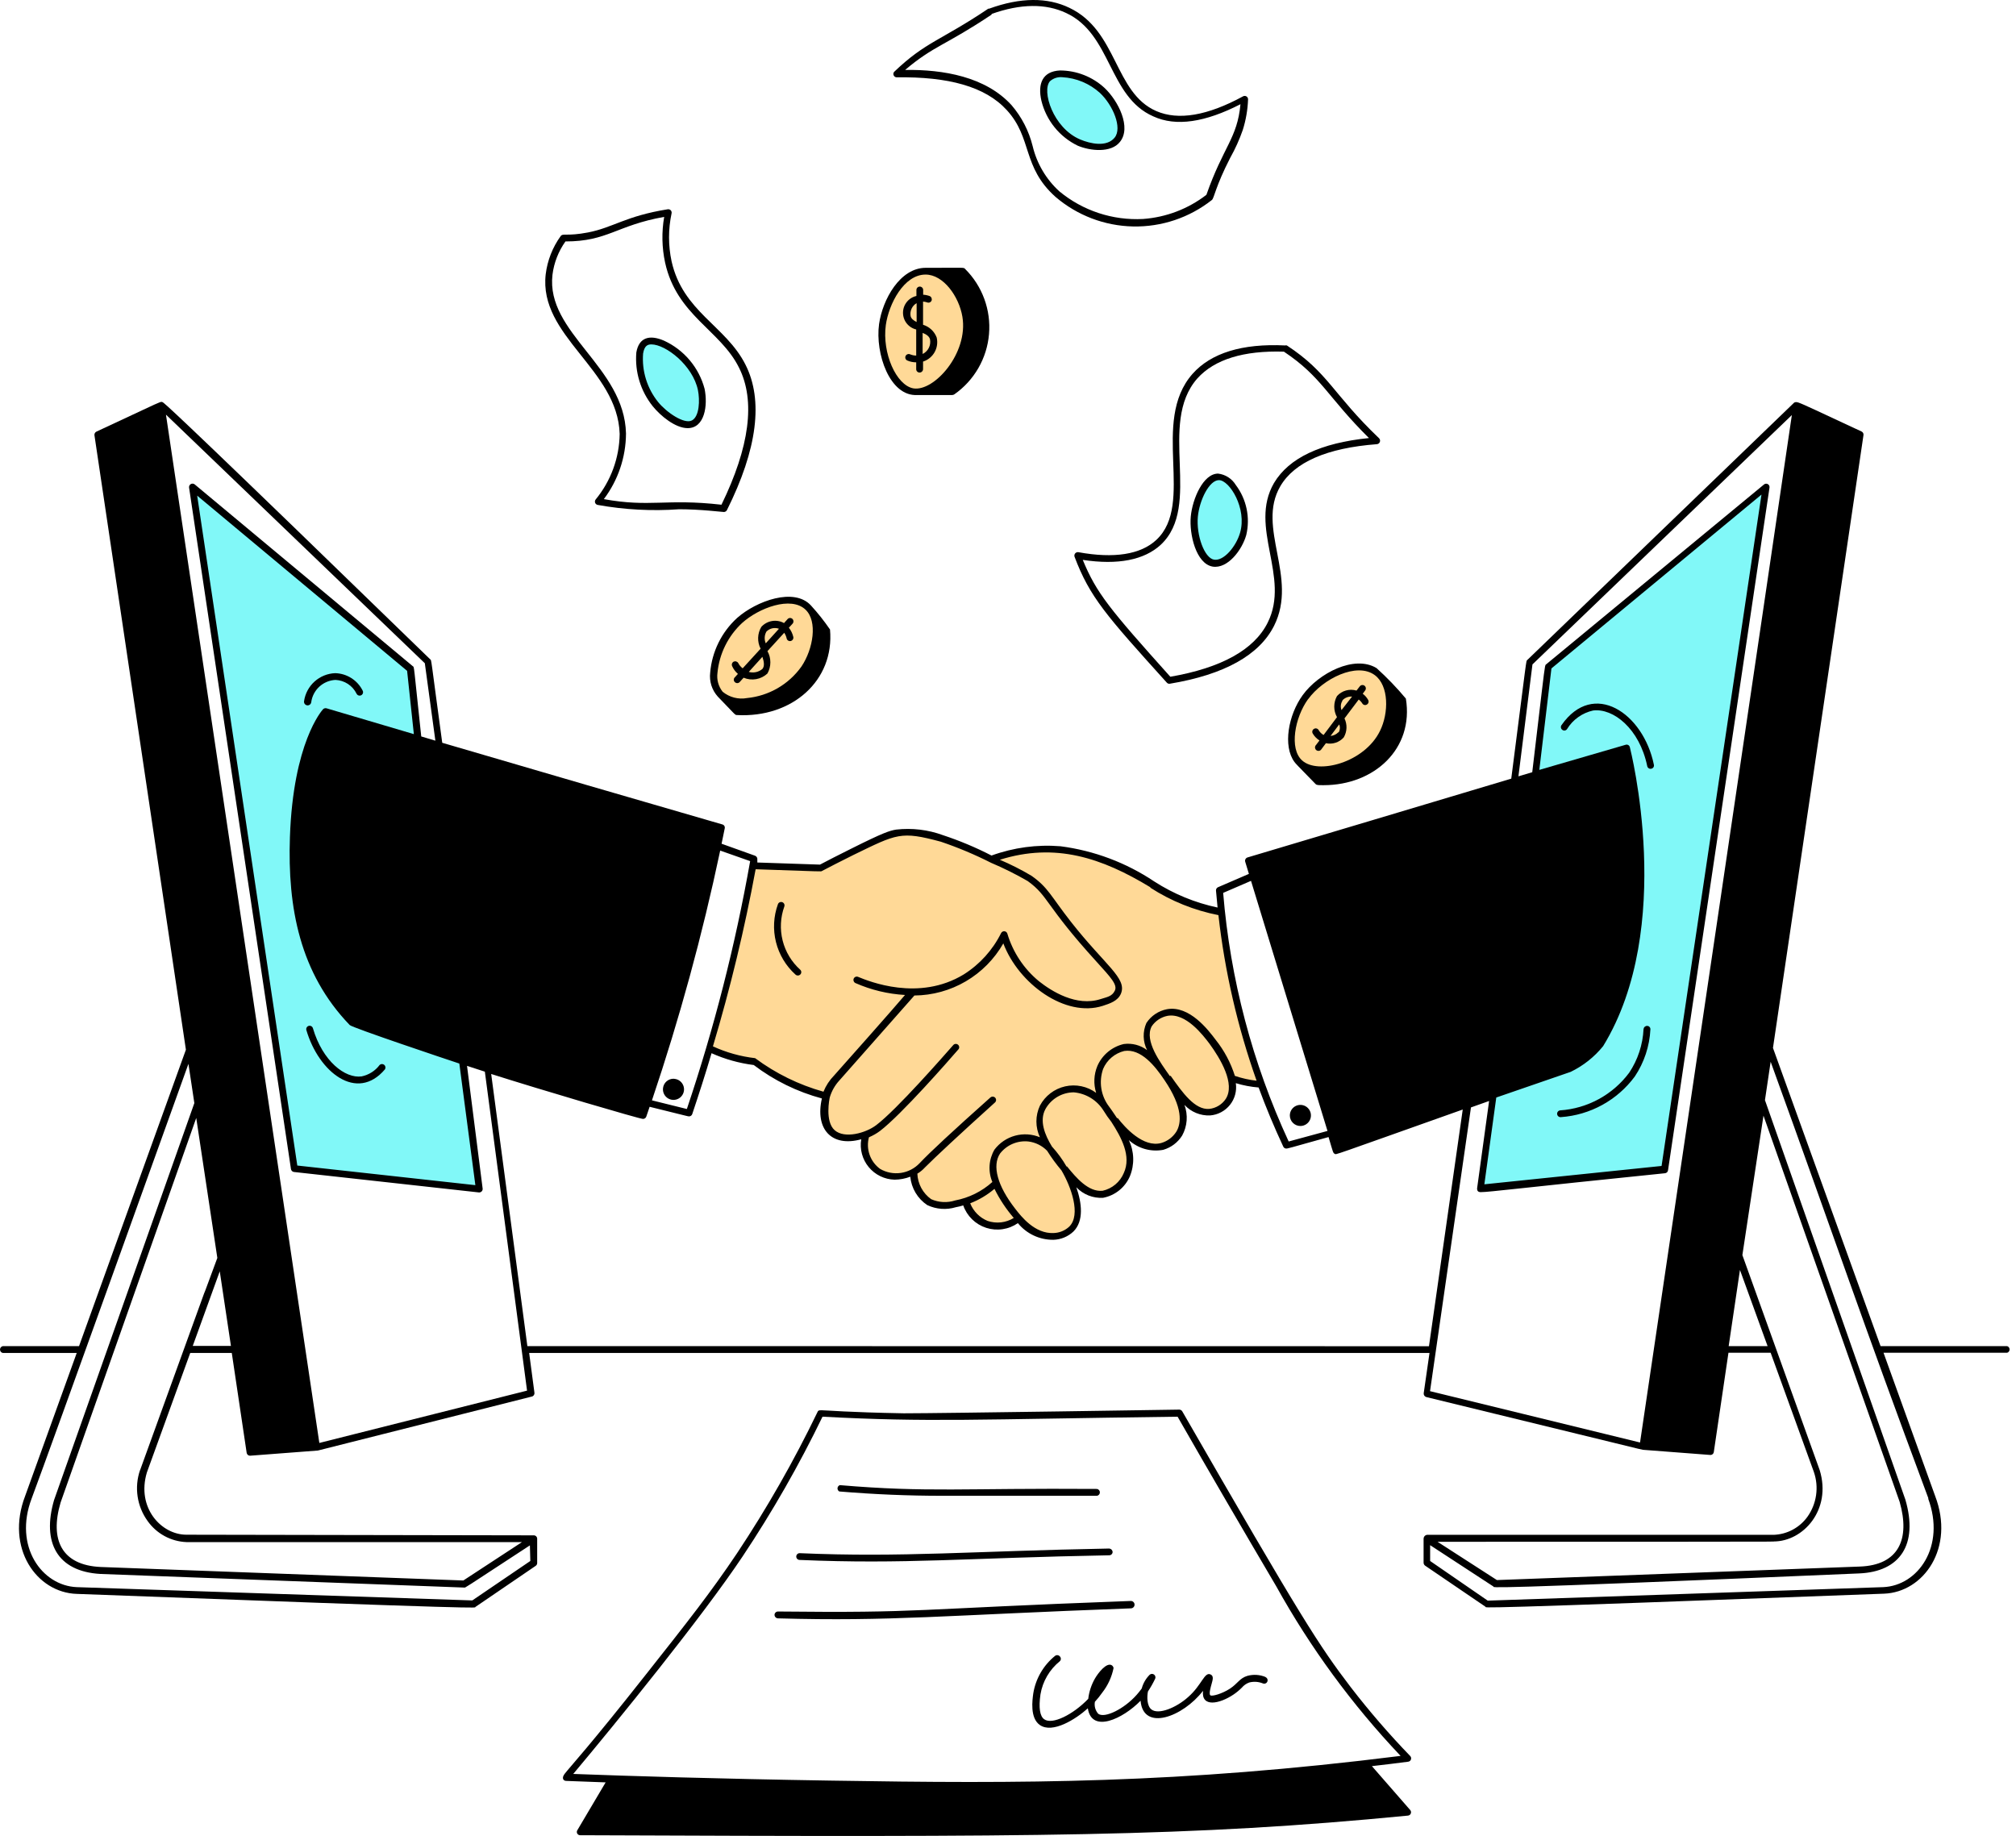 <svg width="258" height="235" viewBox="0 0 258 235" fill="none" xmlns="http://www.w3.org/2000/svg">
<path d="M189.462 152.118L213.033 149.661L226.02 62.276L198.143 85.374C189.948 149.135 191.649 136.175 189.462 152.118Z" fill="#81F8F8"/>
<path d="M61.334 152.186L37.669 149.567L24.668 62.33L52.519 85.604C60.322 144.437 58.418 130.248 61.334 152.186Z" fill="#81F8F8"/>
<path d="M82.597 43.835C84.203 42.849 88.928 45.914 89.738 49.856C90.035 51.206 89.981 53.541 88.753 54.19C87.524 54.837 85.04 53.15 83.893 51.719C81.719 49.059 81.179 44.712 82.597 43.835Z" fill="#81F8F8"/>
<path d="M134.018 10.098C135.179 8.748 138.919 9.558 141.065 11.583C142.834 13.244 144.224 16.376 142.982 17.888C141.97 19.143 139.54 18.873 138.055 18.239C134.545 16.754 132.668 11.705 134.018 10.098Z" fill="#81F8F8"/>
<path d="M155.281 72.091C156.793 72.334 158.534 70.268 159.074 68.351C160.006 65.057 157.724 61.034 155.929 61.034C154.417 61.034 153.08 63.883 152.864 66.124C152.648 68.365 153.553 71.82 155.281 72.091Z" fill="#81F8F8"/>
<path d="M118.466 34.709C121.072 34.709 123.151 37.841 123.596 40.433C124.393 45.252 119.897 50.598 116.846 50.099C114.308 49.68 112.459 45.212 112.958 41.553C113.35 38.624 115.483 34.668 118.466 34.709Z" fill="#FFD997"/>
<path d="M92.168 88.763C90.4 86.873 91.831 82.013 94.706 79.394C97.069 77.274 101.389 75.789 103.4 77.72C105.412 79.65 104.453 83.282 102.941 85.536C100.349 89.424 94.153 90.896 92.168 88.763Z" fill="#FFD997"/>
<path d="M166.324 97.646C164.488 95.945 165.204 91.773 167.053 89.222C169.186 86.292 173.736 84.227 176.193 86.063C178.245 87.602 178.177 91.341 176.976 93.758C174.91 97.916 168.633 99.765 166.324 97.646Z" fill="#FFD997"/>
<path d="M96.353 110.687C95.003 118.152 93.073 126.401 90.953 134.177C92.794 135.097 94.781 135.687 96.826 135.918C99.481 137.942 102.515 139.411 105.749 140.238C105.331 140.94 105.162 141.761 105.268 142.571C105.374 143.381 105.751 144.131 106.336 144.7C106.921 145.27 107.681 145.626 108.493 145.71C109.305 145.794 110.122 145.603 110.812 145.166C110.568 145.979 110.575 146.846 110.831 147.655C111.087 148.464 111.581 149.177 112.248 149.702C112.915 150.226 113.725 150.538 114.572 150.595C115.418 150.653 116.263 150.455 116.995 150.026C116.967 150.814 117.159 151.595 117.548 152.281C117.938 152.967 118.51 153.531 119.201 153.912C119.892 154.292 120.675 154.474 121.463 154.436C122.25 154.398 123.012 154.143 123.664 153.698C123.839 154.384 124.185 155.014 124.669 155.531C125.153 156.049 125.759 156.435 126.432 156.656C127.105 156.877 127.822 156.924 128.518 156.794C129.214 156.664 129.866 156.361 130.414 155.912C132.493 158.126 135.179 158.706 136.556 157.721C137.933 156.735 137.906 154.575 137.906 153.941C137.918 152.917 137.706 151.904 137.285 150.971C137.787 151.638 138.47 152.148 139.252 152.439C140.034 152.731 140.884 152.793 141.7 152.618C144.211 151.956 145.871 148.257 144.076 145.125C145.642 146.651 148.463 147.231 150.124 146.03C150.881 145.38 151.405 144.501 151.614 143.525C151.824 142.55 151.708 141.533 151.285 140.63C151.951 141.448 152.902 141.983 153.948 142.126C154.993 142.269 156.054 142.009 156.914 141.399C157.309 140.951 157.596 140.42 157.755 139.844C157.914 139.269 157.941 138.665 157.832 138.078C159.046 138.406 160.29 138.605 161.545 138.672C158.832 131.581 157.062 124.165 156.28 116.613C147.599 114.453 146.182 111.605 140.269 109.701C138.147 108.92 135.901 108.531 133.64 108.554C131.377 108.612 129.145 109.102 127.066 109.998C124.685 108.81 122.217 107.808 119.681 107.001C118.42 106.523 117.072 106.321 115.726 106.407C114.529 106.598 113.367 106.971 112.283 107.514C109.719 108.477 107.248 109.67 104.899 111.078L96.353 110.687Z" fill="#FFD997"/>
<path d="M86.201 138.065C85.87 138.062 85.549 138.182 85.3 138.401C85.051 138.62 84.891 138.924 84.852 139.253C84.817 139.52 84.864 139.792 84.986 140.033C85.107 140.274 85.298 140.473 85.534 140.604C85.77 140.735 86.04 140.793 86.308 140.769C86.577 140.745 86.833 140.642 87.042 140.472C87.252 140.301 87.405 140.072 87.483 139.814C87.561 139.556 87.56 139.28 87.479 139.022C87.399 138.765 87.243 138.537 87.032 138.369C86.822 138.201 86.565 138.099 86.296 138.078L86.201 138.065Z" fill="black"/>
<path d="M166.419 144.113C166.686 144.113 166.947 144.034 167.169 143.885C167.391 143.737 167.564 143.526 167.666 143.279C167.768 143.033 167.795 142.761 167.743 142.499C167.691 142.238 167.562 141.997 167.373 141.808C167.184 141.619 166.944 141.491 166.682 141.439C166.42 141.387 166.149 141.413 165.902 141.516C165.655 141.618 165.444 141.791 165.296 142.013C165.148 142.235 165.069 142.496 165.069 142.763C165.069 143.121 165.211 143.464 165.464 143.717C165.717 143.971 166.061 144.113 166.419 144.113Z" fill="black"/>
<path d="M79.303 55.539C79.261 58.607 78.175 61.568 76.225 63.936C76.18 63.995 76.15 64.065 76.14 64.139C76.129 64.213 76.138 64.287 76.165 64.357C76.193 64.426 76.237 64.487 76.295 64.534C76.353 64.581 76.421 64.612 76.495 64.625C79.932 65.243 83.433 65.43 86.917 65.178C89.617 65.178 92.438 65.529 92.641 65.529C92.722 65.528 92.801 65.505 92.87 65.462C92.939 65.42 92.995 65.359 93.032 65.286C96.92 57.497 97.717 51.219 95.395 46.656C92.87 41.675 87.389 39.906 85.945 33.44C85.513 31.42 85.513 29.331 85.945 27.311C85.961 27.242 85.96 27.17 85.942 27.102C85.924 27.033 85.89 26.97 85.842 26.918C85.794 26.866 85.734 26.827 85.667 26.804C85.6 26.78 85.529 26.774 85.459 26.784C80.059 27.648 78.466 29.133 75.239 29.754C72.539 30.267 72.053 29.822 71.756 30.213C70.717 31.651 70.058 33.327 69.839 35.087C68.908 43.038 79.046 47.237 79.303 55.539ZM70.703 35.168C70.895 33.63 71.466 32.165 72.364 30.902C77.764 30.902 78.884 28.85 85 27.756C84.662 29.703 84.703 31.697 85.121 33.629C86.62 40.379 92.195 42.255 94.571 47.048C96.718 51.3 95.921 57.227 92.33 64.598C85.202 63.788 83.204 64.962 77.278 63.882C79.102 61.462 80.096 58.517 80.113 55.485C79.91 46.913 69.839 42.62 70.703 35.168Z" fill="black"/>
<path d="M114.727 9.896C121.328 9.801 126.08 11.057 128.848 14.094C132.142 17.685 130.778 21.344 135.071 25.191C137.844 27.569 141.357 28.91 145.009 28.984C148.661 29.058 152.225 27.86 155.092 25.596C155.389 25.367 155.537 23.895 157.441 20.196C158.08 19.058 158.617 17.865 159.047 16.632C159.447 15.364 159.674 14.047 159.722 12.717C159.724 12.642 159.706 12.568 159.67 12.501C159.634 12.435 159.582 12.379 159.517 12.34C159.453 12.3 159.38 12.278 159.305 12.276C159.229 12.273 159.155 12.29 159.088 12.326C154.525 14.81 150.799 15.444 147.977 14.216C142.577 11.867 143.05 3.942 136.853 0.999C134.059 -0.351 130.603 -0.351 126.593 1.107H126.485C120.316 5.252 118.48 5.319 114.416 9.207C114.37 9.269 114.342 9.342 114.333 9.419C114.325 9.495 114.337 9.573 114.369 9.643C114.401 9.713 114.451 9.774 114.514 9.818C114.577 9.863 114.65 9.889 114.727 9.896ZM126.877 1.796C130.643 0.446 133.856 0.446 136.435 1.661C142.267 4.361 141.835 12.366 147.586 14.891C150.502 16.241 154.255 15.647 158.75 13.338C158.345 17.712 156.563 18.738 154.39 24.935C152.052 26.738 149.235 27.813 146.29 28.026C142.4 28.235 138.573 26.973 135.571 24.489C133.877 22.945 132.687 20.927 132.155 18.698C131.676 16.765 130.752 14.972 129.455 13.46C126.134 9.815 120.721 8.883 115.834 8.951C119.533 5.819 120.937 5.859 126.931 1.85L126.877 1.796Z" fill="black"/>
<path d="M152.608 47.858C147.208 54 152.972 64.463 147.977 69.107C145.979 70.97 142.577 71.51 138.001 70.673C137.926 70.662 137.849 70.671 137.778 70.698C137.708 70.725 137.645 70.77 137.596 70.828C137.548 70.886 137.515 70.956 137.5 71.03C137.486 71.105 137.491 71.181 137.515 71.253C139.472 76.437 141.565 78.773 149.327 87.372C149.375 87.427 149.437 87.468 149.505 87.492C149.574 87.515 149.647 87.521 149.719 87.507C156.685 86.346 161.167 83.849 163.057 80.082C166.162 73.872 160.762 67.554 163.84 62.249C165.635 59.157 169.807 57.335 176.219 56.849C176.303 56.84 176.382 56.808 176.448 56.756C176.514 56.704 176.564 56.635 176.592 56.556C176.62 56.477 176.625 56.391 176.607 56.31C176.589 56.228 176.548 56.153 176.489 56.093C170.576 50.45 170.009 47.709 164.69 44.213C164.615 44.194 164.536 44.194 164.461 44.213C158.966 43.943 154.97 45.185 152.608 47.858ZM164.312 45.009C169.172 48.249 169.861 50.787 175.193 56.066C169.024 56.687 164.947 58.617 163.043 61.817C159.749 67.487 165.176 73.832 162.233 79.691C160.505 83.16 156.307 85.482 149.773 86.616C141.97 77.909 140.323 75.911 138.568 71.658C143.09 72.347 146.438 71.658 148.531 69.741C153.931 64.719 148.099 54.257 153.229 48.438C155.429 45.995 159.155 44.847 164.312 45.009Z" fill="black"/>
<path d="M88.01 54.797C90.197 54.797 90.602 51.881 90.17 49.761C89.813 48.417 89.162 47.168 88.266 46.104C87.37 45.04 86.25 44.187 84.986 43.605C83.15 42.809 81.773 43.16 81.436 45.104C81.228 47.588 81.982 50.057 83.542 52.002C84.527 53.217 86.417 54.797 88.01 54.797ZM82.3 45.252C82.462 44.28 82.853 44.078 83.353 44.078C85.202 44.078 88.672 46.778 89.32 49.937C89.576 51.193 89.522 53.298 88.55 53.811C87.578 54.324 85.324 52.812 84.217 51.449C82.814 49.702 82.128 47.486 82.3 45.252Z" fill="black"/>
<path d="M137.919 18.644C139.553 19.332 142.199 19.589 143.319 18.171C144.831 16.322 143.117 12.92 141.362 11.259C139.807 9.822 137.769 9.023 135.651 9.018C133.41 9.126 132.776 10.719 133.275 12.893C133.578 14.134 134.152 15.293 134.955 16.288C135.757 17.282 136.77 18.086 137.919 18.644ZM134.369 10.395C134.583 10.206 134.833 10.063 135.105 9.974C135.377 9.886 135.664 9.855 135.948 9.882C137.738 9.979 139.44 10.69 140.768 11.894C142.442 13.473 143.657 16.376 142.644 17.618C141.632 18.86 139.539 18.401 138.23 17.847C134.76 16.376 133.289 11.624 134.369 10.395Z" fill="black"/>
<path d="M155.213 72.522C157.117 72.806 158.953 70.403 159.493 68.472C159.753 67.37 159.768 66.224 159.534 65.115C159.301 64.007 158.826 62.964 158.143 62.06C157.901 61.664 157.572 61.329 157.181 61.078C156.791 60.828 156.349 60.67 155.888 60.615C153.971 60.615 152.608 63.855 152.392 66.096C152.176 68.337 153.053 72.171 155.213 72.522ZM153.296 66.137C153.499 64.017 154.754 61.452 155.996 61.452C157.346 61.452 159.614 65.084 158.696 68.202C158.197 69.917 156.631 71.834 155.375 71.631C154.12 71.429 153.08 68.472 153.296 66.137Z" fill="black"/>
<path d="M123.502 34.412C123.313 34.209 123.502 34.277 118.466 34.277C115.186 34.277 112.945 38.327 112.499 41.486C111.986 45.212 113.849 50.774 117.4 50.558H121.868C121.959 50.553 122.048 50.526 122.125 50.477C123.385 49.596 124.436 48.448 125.205 47.116C125.973 45.783 126.439 44.299 126.57 42.766C126.702 41.234 126.495 39.692 125.965 38.248C125.434 36.804 124.594 35.495 123.502 34.412ZM113.363 41.607C113.741 38.907 115.672 35.141 118.453 35.141C120.734 35.141 122.732 37.949 123.164 40.541C123.947 45.225 119.533 50.153 116.887 49.707C114.686 49.302 112.877 45.171 113.363 41.607Z" fill="black"/>
<path d="M106.222 80.568C105.484 79.492 104.672 78.468 103.792 77.504C101.645 75.141 96.812 76.91 94.342 79.083C92.347 80.899 91.113 83.402 90.886 86.09C90.82 86.644 90.874 87.205 91.043 87.736C91.213 88.267 91.496 88.755 91.871 89.168L93.856 91.233C94.139 91.517 94.166 91.503 94.288 91.517C101.389 91.908 106.816 87.089 106.222 80.568ZM91.817 86.13C92.051 83.675 93.18 81.393 94.99 79.718C97.109 77.814 101.227 76.248 103.09 78.03C104.656 79.515 104.075 83.052 102.577 85.293C101.771 86.429 100.731 87.378 99.527 88.077C98.323 88.775 96.983 89.207 95.597 89.343C95.05 89.444 94.487 89.423 93.948 89.283C93.41 89.143 92.908 88.887 92.479 88.533C92.213 88.198 92.017 87.812 91.903 87.399C91.79 86.986 91.76 86.555 91.817 86.13Z" fill="black"/>
<path d="M179.918 89.411C178.761 88.023 177.507 86.719 176.165 85.509C173.33 83.781 168.754 86.157 166.715 88.965C164.879 91.49 164.15 95.486 165.662 97.524C165.851 97.781 165.878 97.794 168.362 100.346C168.511 100.494 168.686 100.494 169.388 100.494C175.868 100.494 180.971 95.837 179.918 89.411ZM167.417 89.478C169.307 86.873 173.641 84.699 175.949 86.414C177.758 87.764 177.745 91.26 176.597 93.569C174.599 97.619 168.646 99.171 166.634 97.322C164.974 95.837 165.689 91.854 167.404 89.478H167.417Z" fill="black"/>
<path d="M117.252 42.174V45.509C116.982 45.507 116.716 45.452 116.469 45.347C116.361 45.301 116.24 45.3 116.131 45.343C116.023 45.386 115.935 45.47 115.888 45.576C115.866 45.629 115.854 45.685 115.854 45.742C115.853 45.798 115.864 45.855 115.885 45.907C115.906 45.96 115.938 46.008 115.978 46.048C116.018 46.089 116.065 46.121 116.118 46.143C116.475 46.298 116.862 46.376 117.252 46.373V47.237C117.25 47.295 117.26 47.352 117.28 47.406C117.301 47.46 117.333 47.51 117.373 47.551C117.413 47.593 117.462 47.626 117.515 47.648C117.568 47.671 117.626 47.682 117.684 47.682C117.799 47.682 117.911 47.637 117.994 47.557C118.077 47.476 118.126 47.366 118.129 47.25V46.278C118.756 46.078 119.284 45.648 119.607 45.075C119.93 44.501 120.024 43.827 119.871 43.187C119.723 42.802 119.49 42.456 119.188 42.175C118.886 41.894 118.524 41.686 118.129 41.567V38.597C118.308 38.611 118.485 38.647 118.656 38.705C118.709 38.727 118.766 38.738 118.823 38.737C118.88 38.737 118.937 38.725 118.99 38.702C119.043 38.68 119.091 38.647 119.131 38.605C119.17 38.564 119.202 38.515 119.223 38.462C119.26 38.354 119.255 38.236 119.21 38.131C119.166 38.027 119.083 37.942 118.98 37.895C118.71 37.796 118.429 37.737 118.143 37.719V37.112C118.143 36.997 118.097 36.887 118.016 36.806C117.935 36.725 117.825 36.68 117.711 36.68C117.481 36.68 117.279 36.869 117.279 37.112V37.881C116.791 37.991 116.356 38.264 116.044 38.654C115.732 39.044 115.563 39.528 115.563 40.028C115.563 40.527 115.732 41.012 116.044 41.402C116.356 41.792 116.791 42.064 117.279 42.174H117.252ZM119.02 43.43C119.091 43.803 119.036 44.189 118.865 44.528C118.695 44.867 118.417 45.141 118.075 45.306V42.606C118.561 42.795 118.926 43.052 119.02 43.43ZM117.306 38.799V41.216C116.914 41.013 116.617 40.797 116.536 40.46C116.478 40.138 116.521 39.805 116.659 39.508C116.796 39.211 117.022 38.963 117.306 38.799Z" fill="black"/>
<path d="M94.436 86.252L94.045 86.684C94.002 86.723 93.967 86.771 93.943 86.825C93.919 86.878 93.907 86.936 93.907 86.994C93.907 87.053 93.919 87.111 93.943 87.164C93.967 87.218 94.002 87.266 94.045 87.305C94.126 87.385 94.235 87.43 94.349 87.43C94.463 87.43 94.572 87.385 94.653 87.305L95.165 86.738C95.672 86.954 96.23 87.017 96.771 86.922C97.313 86.826 97.815 86.574 98.216 86.198C98.46 85.76 98.588 85.268 98.588 84.767C98.588 84.266 98.46 83.774 98.216 83.336L100.363 80.987C100.512 81.208 100.617 81.456 100.674 81.716C100.686 81.772 100.71 81.825 100.743 81.872C100.777 81.919 100.819 81.959 100.869 81.989C100.918 82.019 100.972 82.039 101.029 82.048C101.086 82.057 101.144 82.054 101.2 82.04C101.312 82.011 101.408 81.94 101.468 81.842C101.529 81.744 101.549 81.626 101.524 81.513C101.422 81.085 101.229 80.685 100.957 80.339L101.416 79.839C101.497 79.756 101.542 79.645 101.542 79.529C101.542 79.413 101.497 79.302 101.416 79.218C101.335 79.138 101.226 79.094 101.112 79.094C100.999 79.094 100.889 79.138 100.809 79.218L100.336 79.745C99.868 79.488 99.327 79.396 98.8 79.484C98.274 79.573 97.792 79.836 97.433 80.231C97.181 80.65 97.04 81.127 97.024 81.616C97.007 82.105 97.116 82.59 97.339 83.025L95.044 85.536C94.806 85.357 94.613 85.126 94.477 84.861C94.418 84.763 94.324 84.691 94.214 84.658C94.104 84.626 93.986 84.636 93.883 84.686C93.782 84.743 93.708 84.837 93.675 84.948C93.642 85.058 93.654 85.177 93.707 85.28C93.879 85.652 94.127 85.984 94.436 86.252ZM97.569 85.617C97.331 85.818 97.048 85.957 96.745 86.023C96.441 86.089 96.126 86.079 95.827 85.995L97.569 84.065C97.784 84.699 97.865 85.266 97.569 85.617ZM98.055 80.865C98.258 80.646 98.521 80.492 98.812 80.422C99.103 80.352 99.408 80.37 99.688 80.474L98.001 82.337C97.899 82.103 97.852 81.848 97.864 81.593C97.875 81.338 97.945 81.089 98.068 80.865H98.055Z" fill="black"/>
<path d="M174.397 88.79L174.707 88.371C174.777 88.28 174.808 88.165 174.792 88.051C174.777 87.937 174.717 87.834 174.626 87.764C174.535 87.694 174.419 87.663 174.306 87.679C174.192 87.694 174.088 87.754 174.019 87.845L173.6 88.385C173.16 88.254 172.692 88.251 172.25 88.375C171.808 88.499 171.41 88.746 171.103 89.087C170.873 89.5 170.753 89.965 170.753 90.437C170.753 90.909 170.873 91.374 171.103 91.787L169.388 94.069C169.12 93.922 168.9 93.702 168.754 93.434C168.724 93.385 168.686 93.343 168.64 93.309C168.595 93.275 168.543 93.25 168.487 93.236C168.432 93.222 168.375 93.22 168.319 93.228C168.262 93.237 168.208 93.256 168.16 93.285C168.11 93.314 168.066 93.351 168.03 93.396C167.995 93.442 167.969 93.493 167.954 93.549C167.939 93.604 167.935 93.662 167.943 93.718C167.95 93.775 167.969 93.83 167.998 93.879C168.21 94.242 168.506 94.547 168.862 94.77L168.335 95.459C168.288 95.552 168.275 95.66 168.299 95.762C168.322 95.864 168.381 95.954 168.465 96.017C168.549 96.08 168.652 96.111 168.757 96.105C168.861 96.1 168.961 96.057 169.037 95.986L169.685 95.121C170.097 95.211 170.525 95.19 170.926 95.059C171.327 94.929 171.686 94.694 171.967 94.379C172.181 94.013 172.302 93.6 172.318 93.176C172.335 92.752 172.246 92.331 172.061 91.949L173.884 89.532C174.067 89.669 174.222 89.838 174.343 90.032C174.372 90.081 174.41 90.124 174.456 90.157C174.502 90.191 174.555 90.215 174.61 90.228C174.666 90.24 174.724 90.242 174.78 90.231C174.836 90.221 174.889 90.199 174.937 90.167C174.985 90.138 175.028 90.099 175.062 90.054C175.096 90.008 175.12 89.956 175.134 89.901C175.148 89.846 175.151 89.788 175.142 89.732C175.134 89.676 175.114 89.622 175.085 89.573C174.914 89.266 174.679 88.999 174.397 88.79ZM171.778 89.654C171.936 89.481 172.131 89.347 172.348 89.26C172.566 89.174 172.8 89.138 173.033 89.154L171.683 90.882C171.606 90.682 171.578 90.466 171.602 90.252C171.625 90.038 171.699 89.833 171.818 89.654H171.778ZM171.292 93.704C171.027 93.988 170.666 94.161 170.279 94.19L171.386 92.719C171.456 92.889 171.484 93.073 171.467 93.257C171.451 93.44 171.391 93.616 171.292 93.772V93.704Z" fill="black"/>
<path d="M175.571 226.044C177.123 225.869 178.662 225.68 180.215 225.477C180.295 225.467 180.37 225.435 180.432 225.385C180.495 225.335 180.542 225.268 180.569 225.192C180.595 225.116 180.6 225.035 180.583 224.956C180.566 224.878 180.527 224.806 180.471 224.748C177.786 221.971 175.258 219.046 172.898 215.987C168.78 210.587 166.62 207.239 151.298 180.63C151.259 180.565 151.203 180.511 151.137 180.473C151.071 180.435 150.996 180.415 150.92 180.414C150.92 180.414 120.653 180.887 115.658 180.887C108.327 180.752 105.965 180.509 105.141 180.495C104.696 180.495 104.696 180.563 104.615 180.738C101.602 186.983 98.165 193.013 94.328 198.788C90.953 203.823 88.01 207.549 82.664 214.313C75.428 223.493 72.998 226.085 72.282 227.003C71.796 227.624 72.147 227.921 72.431 227.934L77.507 228.123L73.889 234.239C73.847 234.303 73.823 234.377 73.82 234.454C73.818 234.531 73.836 234.607 73.874 234.674C73.912 234.741 73.967 234.796 74.034 234.833C74.101 234.871 74.177 234.89 74.254 234.887C133.262 235.13 152.135 235.103 180.188 232.376C180.267 232.368 180.343 232.339 180.407 232.291C180.47 232.243 180.52 232.179 180.549 232.105C180.578 232.031 180.586 231.95 180.573 231.872C180.559 231.793 180.524 231.72 180.471 231.66L175.571 226.044ZM95.043 199.193C98.855 193.476 102.27 187.504 105.263 181.319C118.979 182.048 124.608 181.656 150.704 181.319C154.754 188.406 159.02 195.71 163.313 203C167.687 210.887 173.039 218.19 179.243 224.735C150.798 228.299 131.034 228.299 106.181 227.894C91.763 227.664 80.531 227.313 73.362 227.043C78.844 220.509 89.873 206.942 95.043 199.193Z" fill="black"/>
<path d="M107.41 190.89C111.932 191.268 116.279 191.444 120.64 191.444H140.39C140.494 191.426 140.587 191.372 140.654 191.291C140.722 191.211 140.759 191.11 140.759 191.005C140.759 190.9 140.722 190.799 140.654 190.719C140.587 190.638 140.494 190.584 140.39 190.566C123.272 190.445 118.79 191.039 107.477 190.08C107.396 190.109 107.325 190.16 107.273 190.228C107.221 190.296 107.189 190.378 107.182 190.463C107.175 190.549 107.192 190.635 107.233 190.711C107.273 190.786 107.335 190.849 107.41 190.89Z" fill="black"/>
<path d="M102.293 199.652C115.793 200.232 123.623 199.395 141.97 199.058C142.026 199.056 142.082 199.043 142.134 199.02C142.186 198.997 142.232 198.963 142.271 198.922C142.31 198.88 142.34 198.832 142.361 198.779C142.381 198.726 142.39 198.669 142.388 198.612C142.376 198.501 142.324 198.398 142.242 198.321C142.161 198.245 142.054 198.2 141.943 198.194C124.474 198.518 115.442 199.355 102.334 198.788C102.219 198.788 102.109 198.833 102.028 198.914C101.947 198.995 101.902 199.105 101.902 199.22C101.902 199.334 101.947 199.444 102.028 199.525C102.109 199.606 102.219 199.652 102.334 199.652H102.293Z" fill="black"/>
<path d="M144.71 204.904C116.185 205.957 118.412 206.456 99.566 206.254C99.453 206.253 99.343 206.297 99.26 206.374C99.177 206.452 99.127 206.559 99.121 206.672C99.12 206.789 99.165 206.902 99.245 206.987C99.326 207.073 99.436 207.124 99.553 207.131C114.119 207.536 120.653 206.74 144.737 205.849C144.862 205.845 144.981 205.792 145.067 205.701C145.153 205.609 145.2 205.488 145.196 205.363C145.193 205.237 145.139 205.118 145.048 205.032C144.957 204.946 144.835 204.9 144.71 204.904Z" fill="black"/>
<path d="M161.963 214.637C161.227 214.332 160.41 214.28 159.641 214.488C158.642 214.785 158.399 215.474 157.414 216.122C156.428 216.77 155.092 217.161 154.889 216.972C154.687 216.783 154.957 215.879 155.051 215.541C155.213 214.961 155.348 214.515 154.93 214.313C154.133 213.935 153.823 215.663 152.041 217.215C150.542 218.565 148.247 219.51 147.343 218.781C146.762 218.309 146.776 217.121 146.911 216.486C147.26 215.96 147.571 215.41 147.842 214.839C147.877 214.747 147.88 214.646 147.851 214.552C147.823 214.458 147.764 214.376 147.683 214.319C147.603 214.262 147.507 214.233 147.408 214.237C147.31 214.241 147.216 214.277 147.14 214.34C146.647 214.828 146.293 215.438 146.114 216.108C145.909 216.395 145.688 216.669 145.453 216.932C143.887 218.7 141.403 219.956 140.552 219.348C140.368 219.142 140.233 218.895 140.158 218.629C140.083 218.362 140.07 218.082 140.12 217.809C140.456 217.444 140.768 217.056 141.052 216.648C141.778 215.724 142.277 214.642 142.51 213.489C142.486 213.356 142.414 213.236 142.307 213.152C141.632 212.679 140.512 214.151 140.107 214.866C139.66 215.657 139.376 216.529 139.27 217.431C137.326 219.456 134.666 220.779 133.64 220.05C133.073 219.659 132.911 218.579 133.154 216.864C133.434 215.191 134.318 213.678 135.638 212.612C135.718 212.531 135.763 212.422 135.763 212.308C135.763 212.194 135.718 212.085 135.638 212.004C135.564 211.914 135.458 211.856 135.341 211.844C135.225 211.831 135.109 211.864 135.017 211.937C133.533 213.139 132.543 214.845 132.236 216.729C132.115 217.593 131.791 219.875 133.073 220.779C134.693 221.913 137.663 220.05 139.216 218.646C139.715 221.873 143.698 219.996 145.966 217.674C146.303 221.63 151.366 219.767 153.958 216.405C153.715 218.552 156.05 218.106 157.886 216.864C158.259 216.61 158.607 216.321 158.926 216C159.177 215.701 159.503 215.473 159.871 215.339C160.453 215.189 161.069 215.232 161.626 215.46C161.679 215.482 161.736 215.492 161.793 215.492C161.85 215.491 161.907 215.479 161.959 215.456C162.012 215.434 162.06 215.401 162.1 215.36C162.14 215.319 162.171 215.271 162.193 215.217C162.214 215.164 162.224 215.107 162.224 215.05C162.223 214.993 162.211 214.936 162.188 214.884C162.166 214.831 162.133 214.783 162.092 214.743C162.051 214.703 162.003 214.672 161.95 214.65L161.963 214.637Z" fill="black"/>
<path d="M101.794 124.727C101.877 124.808 101.988 124.853 102.104 124.853C102.22 124.853 102.332 124.808 102.415 124.727C102.456 124.688 102.489 124.641 102.511 124.588C102.534 124.536 102.545 124.48 102.545 124.423C102.545 124.366 102.534 124.31 102.511 124.258C102.489 124.206 102.456 124.158 102.415 124.119C101.308 123.125 100.522 121.823 100.159 120.38C99.796 118.938 99.872 117.419 100.376 116.019C100.395 115.965 100.403 115.908 100.399 115.851C100.396 115.794 100.381 115.738 100.356 115.687C100.331 115.635 100.296 115.589 100.253 115.551C100.21 115.514 100.16 115.484 100.106 115.466C100.052 115.447 99.995 115.439 99.938 115.443C99.881 115.446 99.825 115.461 99.773 115.486C99.722 115.511 99.676 115.546 99.638 115.589C99.6 115.632 99.571 115.682 99.553 115.736C98.992 117.288 98.906 118.971 99.305 120.572C99.704 122.173 100.57 123.62 101.794 124.727Z" fill="black"/>
<path d="M39.829 89.883C39.929 89.118 40.295 88.412 40.862 87.889C41.43 87.366 42.163 87.059 42.934 87.021C43.501 87.046 44.051 87.224 44.527 87.535C45.002 87.846 45.384 88.279 45.634 88.79C45.686 88.894 45.777 88.973 45.887 89.009C45.997 89.046 46.117 89.037 46.221 88.986C46.325 88.934 46.404 88.843 46.441 88.733C46.477 88.622 46.469 88.502 46.417 88.398C46.088 87.74 45.587 87.183 44.966 86.789C44.345 86.394 43.629 86.176 42.893 86.157C41.914 86.195 40.979 86.575 40.251 87.231C39.523 87.887 39.049 88.778 38.911 89.748C38.893 89.87 38.924 89.994 38.997 90.093C39.071 90.191 39.181 90.257 39.302 90.275C39.424 90.293 39.548 90.261 39.647 90.188C39.745 90.115 39.811 90.005 39.829 89.883Z" fill="black"/>
<path d="M49.265 136.863C49.321 136.772 49.343 136.664 49.326 136.559C49.309 136.453 49.254 136.357 49.172 136.288C49.091 136.22 48.987 136.183 48.88 136.184C48.773 136.186 48.67 136.225 48.59 136.296C48.024 137.056 47.197 137.58 46.268 137.768C44.176 138.051 41.287 135.837 40.045 131.598C40.029 131.544 40.002 131.492 39.966 131.448C39.931 131.403 39.886 131.366 39.836 131.338C39.786 131.311 39.731 131.293 39.674 131.287C39.617 131.281 39.559 131.286 39.505 131.301C39.45 131.317 39.398 131.344 39.354 131.38C39.309 131.416 39.272 131.46 39.244 131.51C39.217 131.56 39.199 131.615 39.193 131.672C39.187 131.729 39.192 131.787 39.208 131.841C40.787 137.228 45.674 141.102 49.265 136.863Z" fill="black"/>
<path d="M200.546 93.312C200.913 92.712 201.398 92.192 201.971 91.784C202.544 91.376 203.194 91.088 203.881 90.936C206.446 90.612 209.807 93.231 210.806 98.051C210.818 98.107 210.84 98.16 210.872 98.207C210.904 98.255 210.945 98.295 210.992 98.327C211.04 98.358 211.094 98.38 211.15 98.39C211.206 98.401 211.263 98.4 211.319 98.388C211.376 98.379 211.43 98.358 211.479 98.326C211.527 98.295 211.568 98.254 211.6 98.206C211.632 98.157 211.653 98.103 211.663 98.046C211.673 97.99 211.671 97.931 211.657 97.876C210.307 91.26 203.921 86.954 199.831 92.813C199.798 92.861 199.775 92.914 199.764 92.971C199.752 93.027 199.752 93.086 199.763 93.142C199.775 93.199 199.797 93.253 199.83 93.301C199.862 93.348 199.904 93.389 199.952 93.421C199.998 93.454 200.05 93.477 200.105 93.489C200.16 93.502 200.217 93.503 200.272 93.493C200.328 93.483 200.381 93.462 200.428 93.431C200.475 93.4 200.515 93.359 200.546 93.312Z" fill="black"/>
<path d="M199.764 142.979C201.621 142.846 203.427 142.313 205.058 141.416C206.689 140.518 208.107 139.279 209.214 137.781C210.414 135.988 211.105 133.902 211.212 131.747C211.215 131.69 211.207 131.632 211.188 131.578C211.168 131.524 211.138 131.475 211.099 131.433C211.06 131.391 211.012 131.358 210.96 131.336C210.907 131.313 210.85 131.301 210.793 131.301C210.68 131.3 210.571 131.341 210.486 131.416C210.401 131.491 210.347 131.594 210.334 131.706C210.241 133.701 209.606 135.633 208.498 137.295C207.459 138.689 206.131 139.842 204.605 140.674C203.078 141.506 201.39 141.997 199.656 142.115C199.541 142.129 199.437 142.188 199.366 142.279C199.295 142.371 199.263 142.486 199.278 142.601C199.292 142.715 199.351 142.82 199.442 142.89C199.533 142.961 199.649 142.993 199.764 142.979Z" fill="black"/>
<path d="M256.868 172.287H240.668L226.898 134.123L238.481 55.688C238.496 55.595 238.48 55.501 238.436 55.418C238.393 55.335 238.323 55.269 238.238 55.229C232.676 52.65 230.854 51.759 230.138 51.516C229.774 51.395 229.733 51.516 229.625 51.516L195.457 84.47C195.281 84.632 195.457 83.741 193.405 99.657C182.605 102.884 168.349 107.163 159.655 109.742C159.542 109.776 159.448 109.854 159.392 109.957C159.336 110.061 159.324 110.183 159.358 110.295L159.83 111.848L155.888 113.549C155.803 113.583 155.731 113.643 155.683 113.721C155.634 113.799 155.612 113.89 155.618 113.981L155.821 116.154C152.94 115.545 150.195 114.415 147.721 112.82C144.122 110.41 140.014 108.867 135.719 108.311C132.725 108.067 129.714 108.473 126.89 109.499C124.892 108.469 122.815 107.598 120.68 106.893C118.765 106.191 116.713 105.946 114.686 106.178C113.863 106.313 113.08 106.542 108.881 108.648C107.261 109.458 105.898 110.147 104.939 110.66L96.92 110.39C96.913 110.264 96.913 110.138 96.92 110.012C96.934 109.911 96.913 109.808 96.862 109.72C96.81 109.632 96.731 109.564 96.637 109.526L92.344 107.987C92.492 107.325 92.614 106.637 92.749 106.016C92.773 105.909 92.754 105.796 92.696 105.702C92.638 105.609 92.545 105.542 92.438 105.516C86.957 103.937 63.454 97.092 56.596 95.067C55.07 83.876 55.246 84.524 55.043 84.375C26.248 56.39 21.752 52.232 20.996 51.611C20.753 51.395 20.672 51.408 20.443 51.489C19.862 51.705 18.188 52.529 12.343 55.242C12.257 55.282 12.186 55.347 12.14 55.43C12.093 55.513 12.075 55.608 12.086 55.701L23.791 134.352L10.115 172.287H0.368C0.265 172.306 0.172 172.36 0.104 172.44C0.037 172.52 0 172.621 0 172.726C0 172.831 0.037 172.932 0.104 173.013C0.172 173.093 0.265 173.147 0.368 173.165H9.818L3.217 191.471C0.665 198.14 4.688 203.837 9.818 203.999C64.331 206.051 60.646 205.781 60.835 205.673L68.557 200.408C68.616 200.368 68.664 200.313 68.697 200.25C68.73 200.186 68.747 200.115 68.746 200.043V196.938C68.746 196.824 68.7 196.714 68.619 196.633C68.538 196.552 68.428 196.506 68.314 196.506L23.858 196.425C20.632 196.425 17.446 192.969 18.796 188.46L24.344 173.165H29.663L31.567 185.949C31.583 186.052 31.636 186.145 31.715 186.212C31.794 186.279 31.895 186.315 31.999 186.314L40.679 185.652L68.071 178.74C68.176 178.715 68.267 178.65 68.327 178.56C68.387 178.47 68.411 178.361 68.395 178.254L67.72 173.165H182.942L182.2 178.322C182.19 178.43 182.218 178.538 182.28 178.627C182.341 178.715 182.433 178.78 182.537 178.808C209.348 185.328 210.118 185.558 210.266 185.558L218.906 186.219C219.008 186.217 219.105 186.18 219.182 186.113C219.258 186.047 219.309 185.955 219.325 185.855L221.201 173.138H226.601L232.136 188.406C232.464 189.36 232.559 190.379 232.413 191.377C232.268 192.375 231.886 193.323 231.299 194.144C230.806 194.825 230.164 195.386 229.423 195.783C228.682 196.181 227.86 196.405 227.02 196.439H182.618C182.502 196.455 182.396 196.511 182.317 196.597C182.238 196.683 182.191 196.795 182.186 196.911V200.016C182.188 200.087 182.206 200.157 182.239 200.22C182.272 200.283 182.318 200.338 182.375 200.381L190.111 205.646C190.286 205.767 186.695 206.024 241.114 203.972C246.19 203.783 250.199 198.113 247.648 191.457L241.046 173.138H256.868C256.959 173.11 257.038 173.053 257.094 172.977C257.151 172.9 257.181 172.808 257.181 172.713C257.181 172.618 257.151 172.525 257.094 172.449C257.038 172.372 256.959 172.316 256.868 172.287ZM201.005 137.187C202.617 136.409 204.037 135.284 205.163 133.893C214.478 118.679 208.633 95.85 208.579 95.621C208.565 95.565 208.54 95.512 208.504 95.466C208.469 95.42 208.425 95.382 208.374 95.354C208.323 95.326 208.267 95.309 208.209 95.304C208.152 95.299 208.094 95.305 208.039 95.324L196.996 98.537L198.548 85.55L225.427 63.302L212.642 149.229L189.962 151.578L191.488 140.468L201.005 137.187ZM160.1 112.739L169.888 144.747L164.92 146.097C160.276 136.067 157.438 125.295 156.536 114.278L160.1 112.739ZM147.221 113.616C149.875 115.327 152.83 116.518 155.929 117.126C156.745 124.354 158.385 131.466 160.816 138.321C159.869 138.214 158.937 138.006 158.035 137.7C157.507 136.023 156.674 134.458 155.578 133.083C154.66 131.868 152.23 128.642 149.341 129.168C148.806 129.271 148.297 129.48 147.844 129.784C147.392 130.088 147.005 130.48 146.708 130.937C146.466 131.486 146.349 132.082 146.365 132.682C146.381 133.282 146.531 133.871 146.803 134.406C145.95 133.762 144.878 133.481 143.819 133.623C143.078 133.794 142.387 134.136 141.801 134.621C141.215 135.106 140.75 135.722 140.444 136.418C139.984 137.515 139.926 138.739 140.282 139.874C139.719 139.458 139.072 139.169 138.387 139.026C137.702 138.882 136.993 138.888 136.311 139.043C135.628 139.198 134.986 139.499 134.43 139.924C133.874 140.349 133.416 140.889 133.087 141.507C132.789 142.141 132.635 142.832 132.635 143.532C132.635 144.232 132.789 144.924 133.087 145.557C132.079 145.139 130.961 145.068 129.908 145.353C128.855 145.639 127.926 146.267 127.268 147.137C126.905 147.759 126.691 148.458 126.644 149.177C126.597 149.897 126.718 150.617 126.998 151.281C125.656 152.49 124.007 153.307 122.233 153.644C121.226 153.968 120.135 153.91 119.168 153.482C118.643 153.109 118.211 152.62 117.904 152.054C117.598 151.488 117.425 150.858 117.4 150.215C117.761 149.999 118.089 149.731 118.372 149.418C119.722 148.068 122.611 145.368 127.349 141.089C127.429 141.008 127.474 140.899 127.474 140.785C127.474 140.671 127.429 140.562 127.349 140.481C127.266 140.401 127.155 140.355 127.039 140.355C126.923 140.355 126.811 140.401 126.728 140.481C121.976 144.72 119.02 147.461 117.697 148.865C117.06 149.542 116.214 149.983 115.295 150.118C114.376 150.253 113.438 150.073 112.634 149.607C112.014 149.156 111.546 148.527 111.29 147.804C111.035 147.081 111.004 146.298 111.203 145.557C111.707 145.347 112.183 145.075 112.621 144.747C115.321 142.695 121.436 135.716 122.624 134.339C122.665 134.3 122.698 134.253 122.721 134.2C122.743 134.148 122.755 134.092 122.755 134.035C122.755 133.978 122.743 133.922 122.721 133.87C122.698 133.818 122.665 133.771 122.624 133.731C122.543 133.651 122.434 133.607 122.32 133.607C122.207 133.607 122.098 133.651 122.017 133.731C120.829 135.081 114.767 142.02 112.135 144.005C110.785 145.031 108.085 145.773 106.816 144.653C105.547 143.532 106.154 140.603 106.195 140.441C106.433 139.636 106.854 138.897 107.423 138.281C108.611 136.931 115.415 129.236 117.022 127.413C119.336 127.394 121.605 126.769 123.602 125.598C125.599 124.428 127.254 122.754 128.402 120.744C130.36 125.915 136.34 130.275 141.133 128.736C142.037 128.439 143.063 128.115 143.455 127.17C144.265 125.199 141.43 123.566 137.029 117.95C134.464 114.669 134.153 113.603 132.007 112.091C130.705 111.316 129.352 110.63 127.957 110.039C135.058 107.811 140.998 109.782 147.221 113.562V113.616ZM127.984 147.636C128.408 147.092 128.964 146.664 129.599 146.395C130.235 146.126 130.929 146.023 131.615 146.097C132.523 146.212 133.365 146.631 134.005 147.285C134.557 148.164 135.171 149.004 135.841 149.796C137.083 151.902 138.365 155.48 136.84 156.992C136.292 157.502 135.577 157.795 134.828 157.815C132.439 157.923 130.697 155.709 129.928 154.71C127.646 151.781 126.944 149.202 127.984 147.636ZM129.739 155.885C129.243 156.19 128.685 156.381 128.107 156.447C127.528 156.512 126.942 156.449 126.391 156.263C125.887 156.056 125.43 155.75 125.047 155.363C124.665 154.975 124.364 154.515 124.163 154.008C125.295 153.571 126.344 152.945 127.268 152.159C127.932 153.5 128.762 154.752 129.739 155.885ZM136.489 149.297C135.962 148.381 135.337 147.526 134.626 146.745C133.694 145.233 132.992 143.424 133.789 141.953C134.149 141.305 134.675 140.764 135.313 140.387C135.951 140.01 136.679 139.809 137.42 139.806C138.189 139.874 138.932 140.119 139.59 140.522C140.248 140.925 140.804 141.475 141.214 142.128C141.521 142.635 141.859 143.122 142.226 143.586C143.495 145.557 144.818 147.96 143.819 150.134C143.583 150.7 143.214 151.201 142.744 151.595C142.275 151.99 141.717 152.266 141.119 152.402C139.297 152.604 137.717 150.728 136.556 149.297H136.489ZM142.969 143.127C142.861 142.992 142.429 142.29 141.943 141.642C141.423 140.964 141.081 140.167 140.946 139.323C140.812 138.48 140.89 137.616 141.173 136.809C141.414 136.243 141.783 135.741 142.252 135.343C142.721 134.944 143.276 134.661 143.873 134.514C146.006 134.177 147.815 136.431 149.017 138.227C151.433 141.777 151.177 143.789 150.542 144.842C150.099 145.539 149.418 146.053 148.625 146.286C146.317 146.934 143.954 144.288 143.036 143.087L142.969 143.127ZM149.719 137.727C148.49 135.986 146.425 133.218 147.383 131.369C147.849 130.671 148.572 130.185 149.395 130.019C151.757 129.587 153.958 132.489 154.795 133.596C156.145 135.446 158.129 138.713 156.86 140.657C156.623 141.01 156.312 141.306 155.948 141.525C155.584 141.745 155.177 141.881 154.754 141.926C152.918 142.074 151.339 139.86 149.813 137.687L149.719 137.727ZM96.704 111.254C105.56 111.551 105.034 111.564 105.182 111.483C106.154 110.97 107.545 110.255 109.232 109.418C114.794 106.718 115.267 106.34 120.41 107.73C122.614 108.476 124.761 109.378 126.836 110.43C128.445 111.111 130.009 111.891 131.521 112.766C134.221 114.71 133.708 115.817 140.336 123.093C142.172 125.118 143.036 126.036 142.672 126.792C142.307 127.548 141.673 127.602 140.849 127.872C137.758 128.871 134.585 126.873 132.965 125.591C131.037 124.006 129.627 121.881 128.915 119.489C128.89 119.407 128.84 119.335 128.773 119.281C128.706 119.228 128.625 119.195 128.54 119.188C128.454 119.181 128.369 119.199 128.294 119.241C128.219 119.282 128.158 119.345 128.119 119.421C127.042 121.591 125.388 123.422 123.34 124.713C117.589 128.223 111.19 125.591 109.84 125.037C109.788 125.012 109.733 124.997 109.675 124.994C109.618 124.991 109.561 124.999 109.507 125.017C109.453 125.036 109.403 125.066 109.361 125.104C109.318 125.142 109.284 125.188 109.259 125.24C109.213 125.346 109.21 125.466 109.25 125.574C109.29 125.682 109.371 125.771 109.475 125.82C111.482 126.703 113.631 127.22 115.82 127.346C114.47 128.952 107.909 136.35 106.735 137.66C106.154 138.254 105.696 138.955 105.385 139.725C102.23 138.843 99.265 137.388 96.637 135.432C94.768 135.217 92.946 134.706 91.237 133.92C93.465 126.469 95.29 118.902 96.704 111.254ZM92.168 108.864L96.002 110.214C94.099 120.977 91.391 131.582 87.902 141.939L83.434 140.832C86.966 130.356 89.883 119.682 92.168 108.864ZM58.783 136.121L60.835 151.686L38.047 149.175L25.235 63.437L52.1 85.86L52.964 93.96L41.786 90.653C41.708 90.632 41.625 90.632 41.547 90.654C41.469 90.675 41.398 90.717 41.341 90.774C41.192 90.95 37.52 95.04 37.102 107.15C36.791 116.168 38.371 124.565 44.756 131.193C45.026 131.517 57.176 135.594 58.783 136.121ZM67.868 199.787L60.443 204.836L9.818 203.135C5.363 202.946 1.718 197.924 4.054 191.781C6.902 184.14 21.347 143.829 24.115 136.161L24.871 141.183L6.916 191.997C5.35 197.397 7.294 201.123 12.842 201.447L59.417 203.189C59.606 203.189 58.918 203.607 67.814 197.789L67.868 199.787ZM17.918 188.163C17.548 189.247 17.443 190.403 17.612 191.535C17.781 192.668 18.22 193.743 18.89 194.67C19.456 195.471 20.198 196.131 21.06 196.599C21.921 197.067 22.879 197.331 23.858 197.37H66.802L59.296 202.284L12.883 200.556C7.888 200.327 6.349 197.073 7.753 192.308L25.114 143.087L27.814 161.001C22.927 174.326 31.877 149.634 17.918 188.19V188.163ZM24.668 172.26L28.124 162.716L29.555 172.26H24.668ZM40.868 184.68L21.239 53.069L54.368 84.888L55.718 94.797L53.909 94.257C52.897 84.807 53.032 85.428 52.829 85.266L24.911 61.992C24.842 61.938 24.758 61.906 24.67 61.9C24.583 61.894 24.495 61.913 24.419 61.957C24.342 62 24.28 62.065 24.241 62.143C24.201 62.222 24.185 62.31 24.196 62.397L37.237 149.634C37.253 149.727 37.298 149.813 37.366 149.878C37.434 149.944 37.521 149.986 37.615 149.999L61.294 152.618C61.359 152.622 61.425 152.612 61.486 152.588C61.547 152.565 61.603 152.527 61.648 152.48C61.693 152.432 61.727 152.375 61.748 152.312C61.768 152.25 61.774 152.184 61.766 152.118L59.768 136.418L62.05 137.16L67.45 177.984L40.868 184.68ZM67.49 172.287L62.86 137.457C69.218 139.482 81.854 143.208 82.286 143.208C82.376 143.209 82.465 143.182 82.54 143.132C82.614 143.081 82.672 143.009 82.705 142.925L83.137 141.656C87.956 142.844 88.037 142.884 88.172 142.884C88.265 142.886 88.355 142.858 88.43 142.805C88.506 142.751 88.562 142.675 88.591 142.587C89.455 140.009 90.292 137.417 91.061 134.798C92.776 135.566 94.596 136.076 96.461 136.31C99.063 138.289 102.025 139.742 105.182 140.589C104.291 144.477 106.384 146.867 110.218 145.814C110.113 146.441 110.144 147.082 110.309 147.696C110.474 148.31 110.768 148.881 111.173 149.371C111.577 149.861 112.082 150.259 112.653 150.537C113.224 150.815 113.849 150.968 114.484 150.984C115.171 150.979 115.852 150.851 116.495 150.606C116.565 151.335 116.796 152.039 117.172 152.667C117.548 153.296 118.059 153.832 118.669 154.238C119.812 154.78 121.117 154.876 122.327 154.508C122.647 154.451 122.962 154.374 123.272 154.278C123.507 154.95 123.894 155.559 124.403 156.056C124.912 156.554 125.529 156.927 126.206 157.147C126.883 157.366 127.602 157.426 128.306 157.322C129.01 157.218 129.681 156.953 130.265 156.546C130.814 157.222 131.508 157.764 132.296 158.133C133.084 158.503 133.945 158.689 134.815 158.679C135.772 158.652 136.685 158.272 137.38 157.613C138.73 156.263 138.446 153.954 137.744 151.956C138.182 152.416 138.714 152.774 139.303 153.007C139.893 153.24 140.527 153.342 141.16 153.306C141.917 153.164 142.627 152.837 143.228 152.354C143.828 151.871 144.3 151.248 144.602 150.539C144.903 149.802 145.046 149.011 145.022 148.216C144.999 147.421 144.81 146.64 144.467 145.922C145.056 146.453 145.759 146.842 146.523 147.057C147.286 147.273 148.089 147.309 148.868 147.164C149.87 146.873 150.73 146.225 151.285 145.341C151.614 144.747 151.811 144.088 151.862 143.41C151.913 142.732 151.818 142.051 151.582 141.413C151.999 141.862 152.508 142.215 153.074 142.448C153.64 142.681 154.25 142.788 154.862 142.763C155.356 142.724 155.837 142.584 156.274 142.351C156.711 142.119 157.096 141.799 157.405 141.412C157.714 141.025 157.94 140.578 158.069 140.1C158.198 139.622 158.228 139.122 158.156 138.632C159.105 138.921 160.083 139.107 161.072 139.185C162.017 141.75 163.07 144.275 164.231 146.759C164.266 146.833 164.321 146.896 164.391 146.939C164.46 146.982 164.541 147.004 164.623 147.002C164.758 147.002 164.812 147.002 170.023 145.53C170.617 147.515 170.59 147.569 170.819 147.677C171.049 147.785 169.928 148.136 187.195 142.007L182.875 172.301L67.49 172.287ZM209.848 184.613L183.01 178.052L188.248 141.737L190.57 140.913L189.031 152.118C189.031 152.388 189.139 152.591 189.53 152.577C190.57 152.577 194.809 152.024 213.074 150.161C213.171 150.153 213.262 150.113 213.333 150.047C213.404 149.98 213.451 149.892 213.466 149.796L226.453 62.411C226.468 62.324 226.455 62.234 226.418 62.154C226.38 62.075 226.319 62.008 226.243 61.964C226.166 61.92 226.078 61.9 225.99 61.908C225.902 61.915 225.819 61.95 225.751 62.006L197.86 85.037C197.86 85.037 197.779 85.037 197.725 85.334C197.59 86.036 197.306 88.614 196.091 98.834L194.323 99.36L196.118 85.037L229.315 53.123C226.615 71.618 212.939 164.039 209.888 184.613H209.848ZM221.228 172.287L222.673 162.54L226.21 172.287H221.228ZM226.993 197.289C230.773 197.289 234.431 193.239 232.879 188.163L222.983 160.637L225.683 142.79L243.112 192.227C244.462 196.952 243.031 200.327 237.995 200.502L191.569 202.23L183.968 197.33C242.963 197.33 222.592 197.289 227.033 197.289H226.993ZM246.757 191.795C249.025 197.91 245.474 202.946 241.006 203.135L190.394 204.863L183.023 199.787V197.762L191.123 203.054C191.299 203.175 187.991 203.513 237.928 201.38C243.139 201.164 245.528 197.708 243.841 191.93L225.872 140.805L226.601 135.891C235.079 159.287 237.968 168.089 246.797 191.795H246.757Z" fill="black"/>
</svg>
